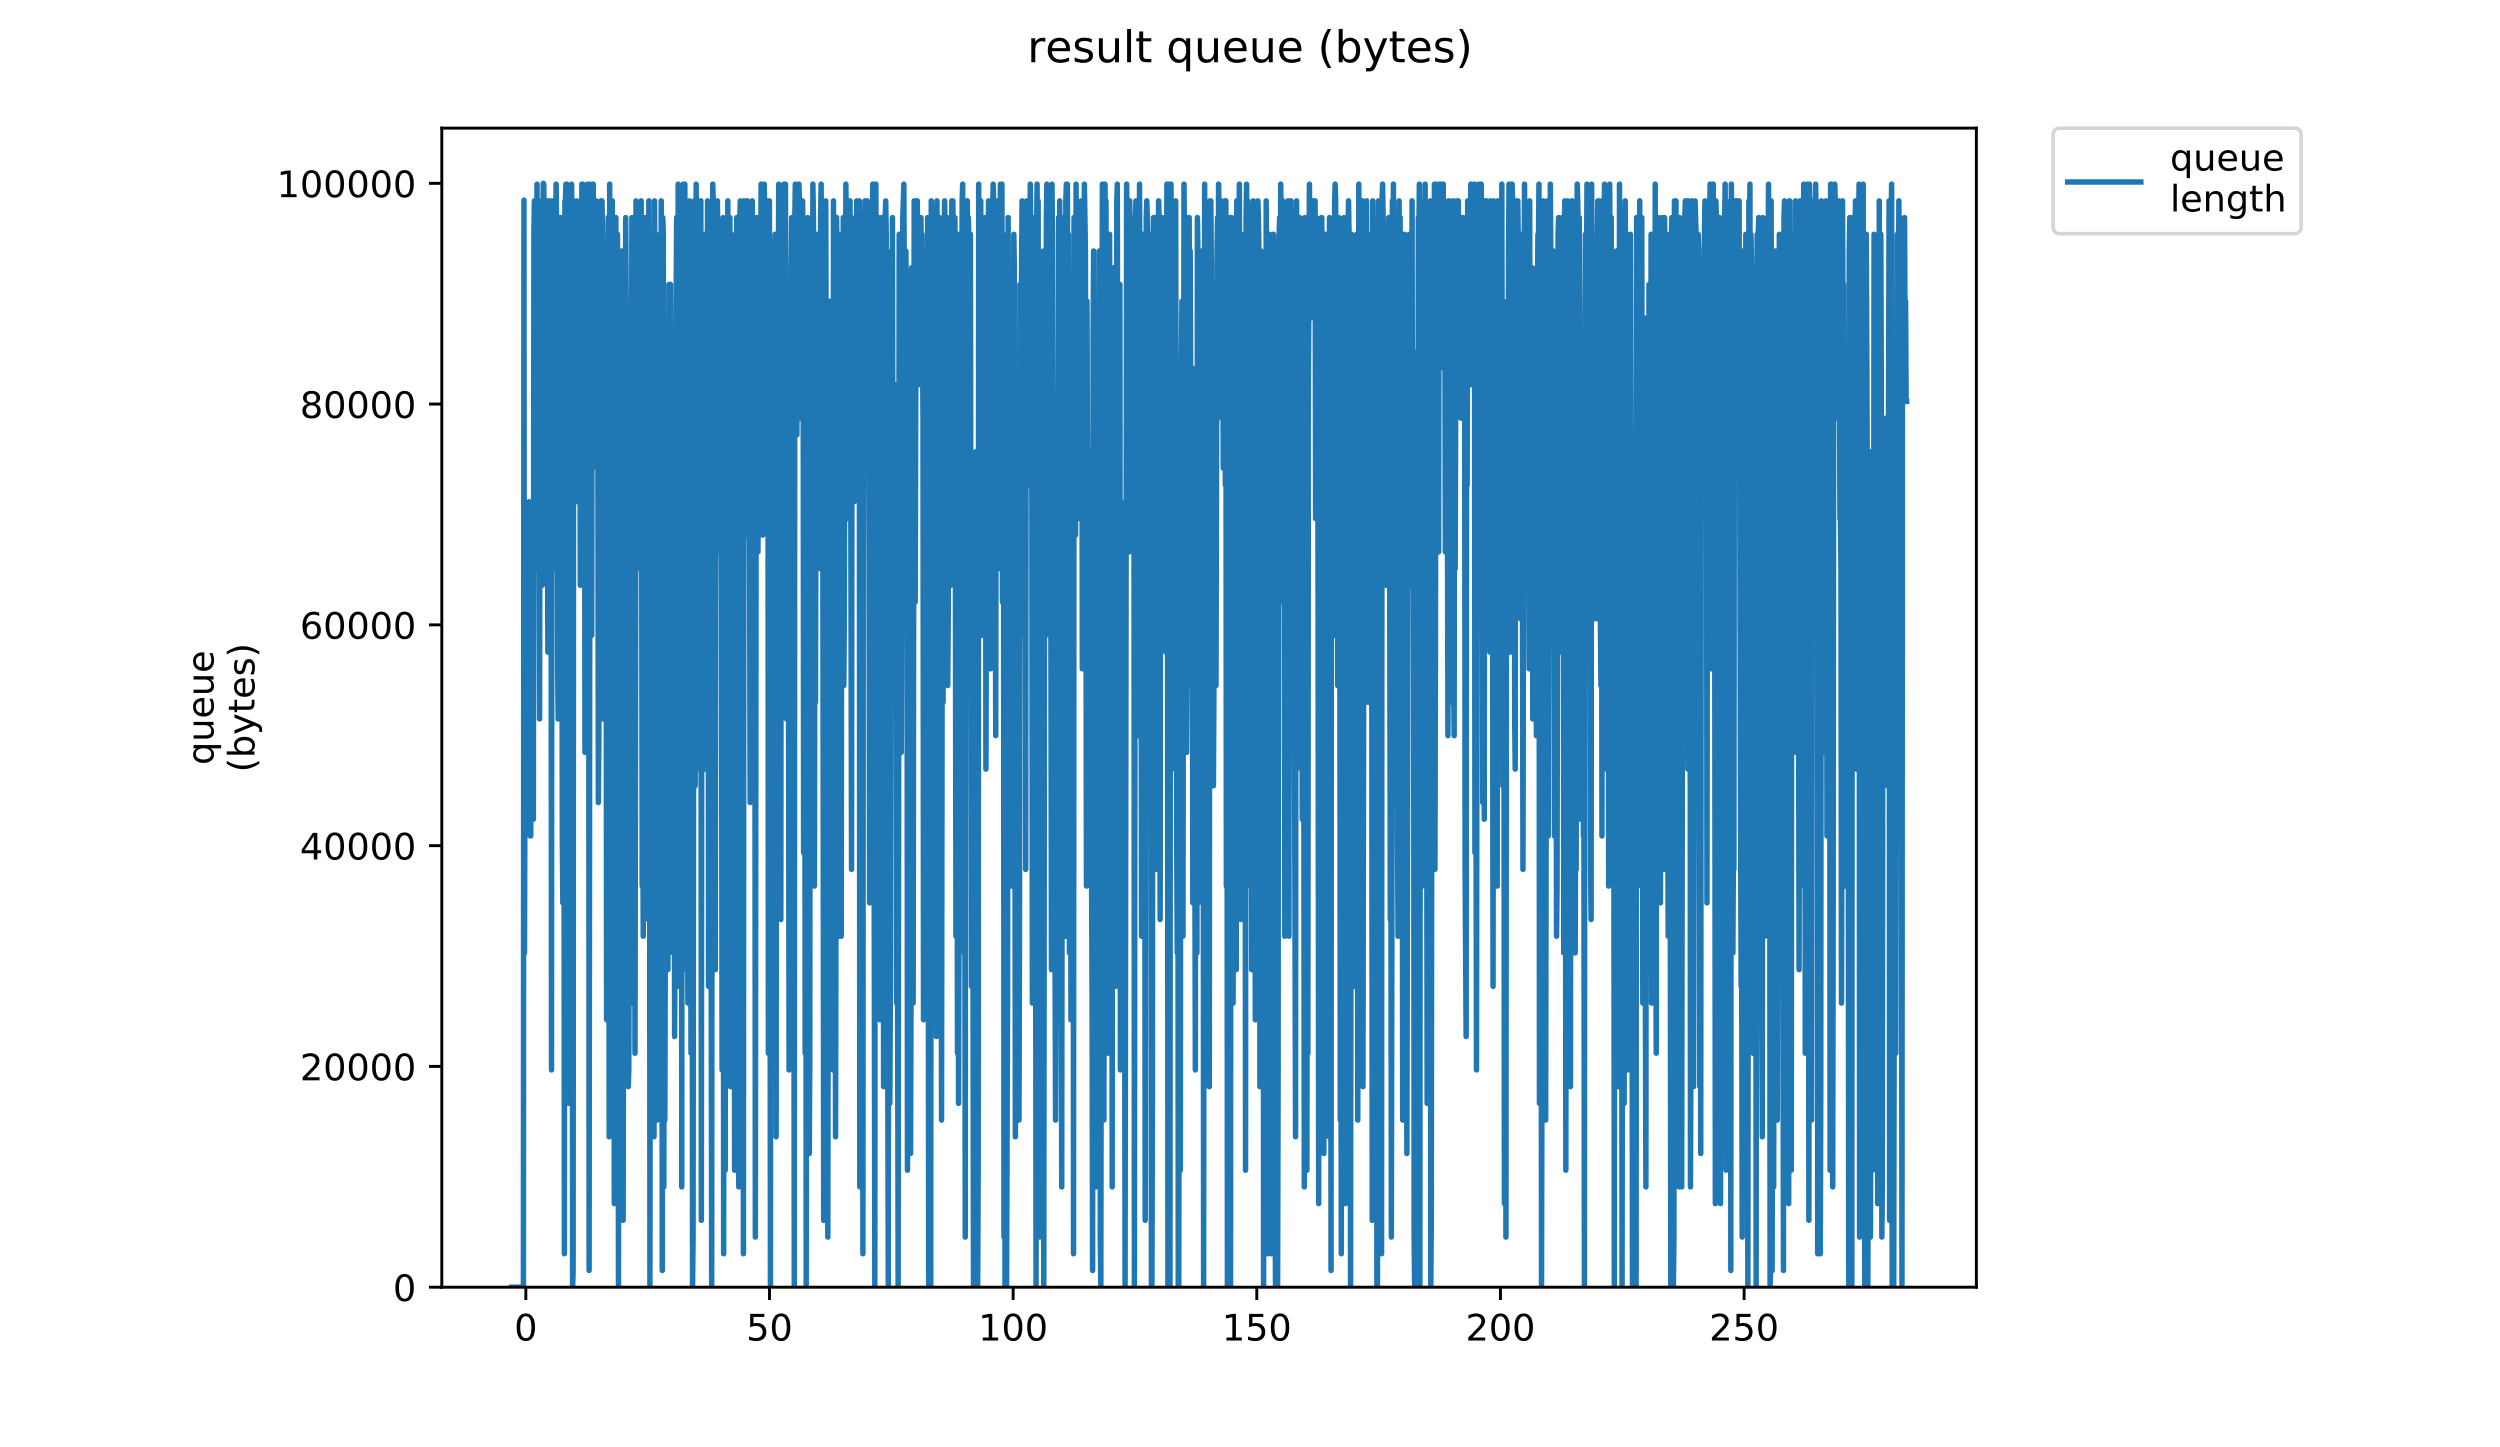 <?xml version="1.0" encoding="utf-8" standalone="no"?>
<!DOCTYPE svg PUBLIC "-//W3C//DTD SVG 1.1//EN"
  "http://www.w3.org/Graphics/SVG/1.1/DTD/svg11.dtd">
<!-- Created with matplotlib (https://matplotlib.org/) -->
<svg height="396pt" version="1.1" viewBox="0 0 684 396" width="684pt" xmlns="http://www.w3.org/2000/svg" xmlns:xlink="http://www.w3.org/1999/xlink">
 <defs>
  <style type="text/css">
*{stroke-linecap:butt;stroke-linejoin:round;}
  </style>
 </defs>
 <g id="figure_1">
  <g id="patch_1">
   <path d="M 0 396 
L 684 396 
L 684 0 
L 0 0 
z
" style="fill:#ffffff;"/>
  </g>
  <g id="axes_1">
   <g id="patch_2">
    <path d="M 120.879 352.174 
L 540.734 352.174 
L 540.734 35.062 
L 120.879 35.062 
z
" style="fill:#ffffff;"/>
   </g>
   <g id="matplotlib.axis_1">
    <g id="xtick_1">
     <g id="line2d_1">
      <defs>
       <path d="M 0 0 
L 0 3.5 
" id="m9cd404c410" style="stroke:#000000;stroke-width:0.8;"/>
      </defs>
      <g>
       <use style="stroke:#000000;stroke-width:0.8;" x="143.869" xlink:href="#m9cd404c410" y="352.174"/>
      </g>
     </g>
     <g id="text_1">
      <!-- 0 -->
      <defs>
       <path d="M 31.781 66.406 
Q 24.172 66.406 20.328 58.906 
Q 16.5 51.422 16.5 36.375 
Q 16.5 21.391 20.328 13.891 
Q 24.172 6.391 31.781 6.391 
Q 39.453 6.391 43.281 13.891 
Q 47.125 21.391 47.125 36.375 
Q 47.125 51.422 43.281 58.906 
Q 39.453 66.406 31.781 66.406 
z
M 31.781 74.219 
Q 44.047 74.219 50.516 64.516 
Q 56.984 54.828 56.984 36.375 
Q 56.984 17.969 50.516 8.266 
Q 44.047 -1.422 31.781 -1.422 
Q 19.531 -1.422 13.062 8.266 
Q 6.594 17.969 6.594 36.375 
Q 6.594 54.828 13.062 64.516 
Q 19.531 74.219 31.781 74.219 
z
" id="DejaVuSans-48"/>
      </defs>
      <g transform="translate(140.687 366.773)scale(0.1 -0.1)">
       <use xlink:href="#DejaVuSans-48"/>
      </g>
     </g>
    </g>
    <g id="xtick_2">
     <g id="line2d_2">
      <g>
       <use style="stroke:#000000;stroke-width:0.8;" x="210.533" xlink:href="#m9cd404c410" y="352.174"/>
      </g>
     </g>
     <g id="text_2">
      <!-- 50 -->
      <defs>
       <path d="M 10.797 72.906 
L 49.516 72.906 
L 49.516 64.594 
L 19.828 64.594 
L 19.828 46.734 
Q 21.969 47.469 24.109 47.828 
Q 26.266 48.188 28.422 48.188 
Q 40.625 48.188 47.75 41.5 
Q 54.891 34.812 54.891 23.391 
Q 54.891 11.625 47.562 5.094 
Q 40.234 -1.422 26.906 -1.422 
Q 22.312 -1.422 17.547 -0.641 
Q 12.797 0.141 7.719 1.703 
L 7.719 11.625 
Q 12.109 9.234 16.797 8.062 
Q 21.484 6.891 26.703 6.891 
Q 35.156 6.891 40.078 11.328 
Q 45.016 15.766 45.016 23.391 
Q 45.016 31 40.078 35.438 
Q 35.156 39.891 26.703 39.891 
Q 22.75 39.891 18.812 39.016 
Q 14.891 38.141 10.797 36.281 
z
" id="DejaVuSans-53"/>
      </defs>
      <g transform="translate(204.171 366.773)scale(0.1 -0.1)">
       <use xlink:href="#DejaVuSans-53"/>
       <use x="63.623" xlink:href="#DejaVuSans-48"/>
      </g>
     </g>
    </g>
    <g id="xtick_3">
     <g id="line2d_3">
      <g>
       <use style="stroke:#000000;stroke-width:0.8;" x="277.198" xlink:href="#m9cd404c410" y="352.174"/>
      </g>
     </g>
     <g id="text_3">
      <!-- 100 -->
      <defs>
       <path d="M 12.406 8.297 
L 28.516 8.297 
L 28.516 63.922 
L 10.984 60.406 
L 10.984 69.391 
L 28.422 72.906 
L 38.281 72.906 
L 38.281 8.297 
L 54.391 8.297 
L 54.391 0 
L 12.406 0 
z
" id="DejaVuSans-49"/>
      </defs>
      <g transform="translate(267.654 366.773)scale(0.1 -0.1)">
       <use xlink:href="#DejaVuSans-49"/>
       <use x="63.623" xlink:href="#DejaVuSans-48"/>
       <use x="127.246" xlink:href="#DejaVuSans-48"/>
      </g>
     </g>
    </g>
    <g id="xtick_4">
     <g id="line2d_4">
      <g>
       <use style="stroke:#000000;stroke-width:0.8;" x="343.862" xlink:href="#m9cd404c410" y="352.174"/>
      </g>
     </g>
     <g id="text_4">
      <!-- 150 -->
      <g transform="translate(334.319 366.773)scale(0.1 -0.1)">
       <use xlink:href="#DejaVuSans-49"/>
       <use x="63.623" xlink:href="#DejaVuSans-53"/>
       <use x="127.246" xlink:href="#DejaVuSans-48"/>
      </g>
     </g>
    </g>
    <g id="xtick_5">
     <g id="line2d_5">
      <g>
       <use style="stroke:#000000;stroke-width:0.8;" x="410.527" xlink:href="#m9cd404c410" y="352.174"/>
      </g>
     </g>
     <g id="text_5">
      <!-- 200 -->
      <defs>
       <path d="M 19.188 8.297 
L 53.609 8.297 
L 53.609 0 
L 7.328 0 
L 7.328 8.297 
Q 12.938 14.109 22.625 23.891 
Q 32.328 33.688 34.812 36.531 
Q 39.547 41.844 41.422 45.531 
Q 43.312 49.219 43.312 52.781 
Q 43.312 58.594 39.234 62.25 
Q 35.156 65.922 28.609 65.922 
Q 23.969 65.922 18.812 64.312 
Q 13.672 62.703 7.812 59.422 
L 7.812 69.391 
Q 13.766 71.781 18.938 73 
Q 24.125 74.219 28.422 74.219 
Q 39.75 74.219 46.484 68.547 
Q 53.219 62.891 53.219 53.422 
Q 53.219 48.922 51.531 44.891 
Q 49.859 40.875 45.406 35.406 
Q 44.188 33.984 37.641 27.219 
Q 31.109 20.453 19.188 8.297 
z
" id="DejaVuSans-50"/>
      </defs>
      <g transform="translate(400.983 366.773)scale(0.1 -0.1)">
       <use xlink:href="#DejaVuSans-50"/>
       <use x="63.623" xlink:href="#DejaVuSans-48"/>
       <use x="127.246" xlink:href="#DejaVuSans-48"/>
      </g>
     </g>
    </g>
    <g id="xtick_6">
     <g id="line2d_6">
      <g>
       <use style="stroke:#000000;stroke-width:0.8;" x="477.192" xlink:href="#m9cd404c410" y="352.174"/>
      </g>
     </g>
     <g id="text_6">
      <!-- 250 -->
      <g transform="translate(467.648 366.773)scale(0.1 -0.1)">
       <use xlink:href="#DejaVuSans-50"/>
       <use x="63.623" xlink:href="#DejaVuSans-53"/>
       <use x="127.246" xlink:href="#DejaVuSans-48"/>
      </g>
     </g>
    </g>
   </g>
   <g id="matplotlib.axis_2">
    <g id="ytick_1">
     <g id="line2d_7">
      <defs>
       <path d="M 0 0 
L -3.5 0 
" id="m00aeaf0179" style="stroke:#000000;stroke-width:0.8;"/>
      </defs>
      <g>
       <use style="stroke:#000000;stroke-width:0.8;" x="120.879" xlink:href="#m00aeaf0179" y="352.174"/>
      </g>
     </g>
     <g id="text_7">
      <!-- 0 -->
      <g transform="translate(107.516 355.973)scale(0.1 -0.1)">
       <use xlink:href="#DejaVuSans-48"/>
      </g>
     </g>
    </g>
    <g id="ytick_2">
     <g id="line2d_8">
      <g>
       <use style="stroke:#000000;stroke-width:0.8;" x="120.879" xlink:href="#m00aeaf0179" y="291.771"/>
      </g>
     </g>
     <g id="text_8">
      <!-- 20000 -->
      <g transform="translate(82.066 295.57)scale(0.1 -0.1)">
       <use xlink:href="#DejaVuSans-50"/>
       <use x="63.623" xlink:href="#DejaVuSans-48"/>
       <use x="127.246" xlink:href="#DejaVuSans-48"/>
       <use x="190.869" xlink:href="#DejaVuSans-48"/>
       <use x="254.492" xlink:href="#DejaVuSans-48"/>
      </g>
     </g>
    </g>
    <g id="ytick_3">
     <g id="line2d_9">
      <g>
       <use style="stroke:#000000;stroke-width:0.8;" x="120.879" xlink:href="#m00aeaf0179" y="231.367"/>
      </g>
     </g>
     <g id="text_9">
      <!-- 40000 -->
      <defs>
       <path d="M 37.797 64.312 
L 12.891 25.391 
L 37.797 25.391 
z
M 35.203 72.906 
L 47.609 72.906 
L 47.609 25.391 
L 58.016 25.391 
L 58.016 17.188 
L 47.609 17.188 
L 47.609 0 
L 37.797 0 
L 37.797 17.188 
L 4.891 17.188 
L 4.891 26.703 
z
" id="DejaVuSans-52"/>
      </defs>
      <g transform="translate(82.066 235.167)scale(0.1 -0.1)">
       <use xlink:href="#DejaVuSans-52"/>
       <use x="63.623" xlink:href="#DejaVuSans-48"/>
       <use x="127.246" xlink:href="#DejaVuSans-48"/>
       <use x="190.869" xlink:href="#DejaVuSans-48"/>
       <use x="254.492" xlink:href="#DejaVuSans-48"/>
      </g>
     </g>
    </g>
    <g id="ytick_4">
     <g id="line2d_10">
      <g>
       <use style="stroke:#000000;stroke-width:0.8;" x="120.879" xlink:href="#m00aeaf0179" y="170.964"/>
      </g>
     </g>
     <g id="text_10">
      <!-- 60000 -->
      <defs>
       <path d="M 33.016 40.375 
Q 26.375 40.375 22.484 35.828 
Q 18.609 31.297 18.609 23.391 
Q 18.609 15.531 22.484 10.953 
Q 26.375 6.391 33.016 6.391 
Q 39.656 6.391 43.531 10.953 
Q 47.406 15.531 47.406 23.391 
Q 47.406 31.297 43.531 35.828 
Q 39.656 40.375 33.016 40.375 
z
M 52.594 71.297 
L 52.594 62.312 
Q 48.875 64.062 45.094 64.984 
Q 41.312 65.922 37.594 65.922 
Q 27.828 65.922 22.672 59.328 
Q 17.531 52.734 16.797 39.406 
Q 19.672 43.656 24.016 45.922 
Q 28.375 48.188 33.594 48.188 
Q 44.578 48.188 50.953 41.516 
Q 57.328 34.859 57.328 23.391 
Q 57.328 12.156 50.688 5.359 
Q 44.047 -1.422 33.016 -1.422 
Q 20.359 -1.422 13.672 8.266 
Q 6.984 17.969 6.984 36.375 
Q 6.984 53.656 15.188 63.938 
Q 23.391 74.219 37.203 74.219 
Q 40.922 74.219 44.703 73.484 
Q 48.484 72.75 52.594 71.297 
z
" id="DejaVuSans-54"/>
      </defs>
      <g transform="translate(82.066 174.763)scale(0.1 -0.1)">
       <use xlink:href="#DejaVuSans-54"/>
       <use x="63.623" xlink:href="#DejaVuSans-48"/>
       <use x="127.246" xlink:href="#DejaVuSans-48"/>
       <use x="190.869" xlink:href="#DejaVuSans-48"/>
       <use x="254.492" xlink:href="#DejaVuSans-48"/>
      </g>
     </g>
    </g>
    <g id="ytick_5">
     <g id="line2d_11">
      <g>
       <use style="stroke:#000000;stroke-width:0.8;" x="120.879" xlink:href="#m00aeaf0179" y="110.56"/>
      </g>
     </g>
     <g id="text_11">
      <!-- 80000 -->
      <defs>
       <path d="M 31.781 34.625 
Q 24.75 34.625 20.719 30.859 
Q 16.703 27.094 16.703 20.516 
Q 16.703 13.922 20.719 10.156 
Q 24.75 6.391 31.781 6.391 
Q 38.812 6.391 42.859 10.172 
Q 46.922 13.969 46.922 20.516 
Q 46.922 27.094 42.891 30.859 
Q 38.875 34.625 31.781 34.625 
z
M 21.922 38.812 
Q 15.578 40.375 12.031 44.719 
Q 8.5 49.078 8.5 55.328 
Q 8.5 64.062 14.719 69.141 
Q 20.953 74.219 31.781 74.219 
Q 42.672 74.219 48.875 69.141 
Q 55.078 64.062 55.078 55.328 
Q 55.078 49.078 51.531 44.719 
Q 48 40.375 41.703 38.812 
Q 48.828 37.156 52.797 32.312 
Q 56.781 27.484 56.781 20.516 
Q 56.781 9.906 50.312 4.234 
Q 43.844 -1.422 31.781 -1.422 
Q 19.734 -1.422 13.25 4.234 
Q 6.781 9.906 6.781 20.516 
Q 6.781 27.484 10.781 32.312 
Q 14.797 37.156 21.922 38.812 
z
M 18.312 54.391 
Q 18.312 48.734 21.844 45.562 
Q 25.391 42.391 31.781 42.391 
Q 38.141 42.391 41.719 45.562 
Q 45.312 48.734 45.312 54.391 
Q 45.312 60.062 41.719 63.234 
Q 38.141 66.406 31.781 66.406 
Q 25.391 66.406 21.844 63.234 
Q 18.312 60.062 18.312 54.391 
z
" id="DejaVuSans-56"/>
      </defs>
      <g transform="translate(82.066 114.36)scale(0.1 -0.1)">
       <use xlink:href="#DejaVuSans-56"/>
       <use x="63.623" xlink:href="#DejaVuSans-48"/>
       <use x="127.246" xlink:href="#DejaVuSans-48"/>
       <use x="190.869" xlink:href="#DejaVuSans-48"/>
       <use x="254.492" xlink:href="#DejaVuSans-48"/>
      </g>
     </g>
    </g>
    <g id="ytick_6">
     <g id="line2d_12">
      <g>
       <use style="stroke:#000000;stroke-width:0.8;" x="120.879" xlink:href="#m00aeaf0179" y="50.157"/>
      </g>
     </g>
     <g id="text_12">
      <!-- 100000 -->
      <g transform="translate(75.704 53.956)scale(0.1 -0.1)">
       <use xlink:href="#DejaVuSans-49"/>
       <use x="63.623" xlink:href="#DejaVuSans-48"/>
       <use x="127.246" xlink:href="#DejaVuSans-48"/>
       <use x="190.869" xlink:href="#DejaVuSans-48"/>
       <use x="254.492" xlink:href="#DejaVuSans-48"/>
       <use x="318.115" xlink:href="#DejaVuSans-48"/>
      </g>
     </g>
    </g>
    <g id="text_13">
     <!-- queue -->
     <defs>
      <path d="M 14.797 27.297 
Q 14.797 17.391 18.875 11.75 
Q 22.953 6.109 30.078 6.109 
Q 37.203 6.109 41.297 11.75 
Q 45.406 17.391 45.406 27.297 
Q 45.406 37.203 41.297 42.844 
Q 37.203 48.484 30.078 48.484 
Q 22.953 48.484 18.875 42.844 
Q 14.797 37.203 14.797 27.297 
z
M 45.406 8.203 
Q 42.578 3.328 38.25 0.953 
Q 33.938 -1.422 27.875 -1.422 
Q 17.969 -1.422 11.734 6.484 
Q 5.516 14.406 5.516 27.297 
Q 5.516 40.188 11.734 48.094 
Q 17.969 56 27.875 56 
Q 33.938 56 38.25 53.625 
Q 42.578 51.266 45.406 46.391 
L 45.406 54.688 
L 54.391 54.688 
L 54.391 -20.797 
L 45.406 -20.797 
z
" id="DejaVuSans-113"/>
      <path d="M 8.5 21.578 
L 8.5 54.688 
L 17.484 54.688 
L 17.484 21.922 
Q 17.484 14.156 20.5 10.266 
Q 23.531 6.391 29.594 6.391 
Q 36.859 6.391 41.078 11.031 
Q 45.312 15.672 45.312 23.688 
L 45.312 54.688 
L 54.297 54.688 
L 54.297 0 
L 45.312 0 
L 45.312 8.406 
Q 42.047 3.422 37.719 1 
Q 33.406 -1.422 27.688 -1.422 
Q 18.266 -1.422 13.375 4.438 
Q 8.5 10.297 8.5 21.578 
z
M 31.109 56 
z
" id="DejaVuSans-117"/>
      <path d="M 56.203 29.594 
L 56.203 25.203 
L 14.891 25.203 
Q 15.484 15.922 20.484 11.062 
Q 25.484 6.203 34.422 6.203 
Q 39.594 6.203 44.453 7.469 
Q 49.312 8.734 54.109 11.281 
L 54.109 2.781 
Q 49.266 0.734 44.188 -0.344 
Q 39.109 -1.422 33.891 -1.422 
Q 20.797 -1.422 13.156 6.188 
Q 5.516 13.812 5.516 26.812 
Q 5.516 40.234 12.766 48.109 
Q 20.016 56 32.328 56 
Q 43.359 56 49.781 48.891 
Q 56.203 41.797 56.203 29.594 
z
M 47.219 32.234 
Q 47.125 39.594 43.094 43.984 
Q 39.062 48.391 32.422 48.391 
Q 24.906 48.391 20.391 44.141 
Q 15.875 39.891 15.188 32.172 
z
" id="DejaVuSans-101"/>
     </defs>
     <g transform="translate(58.426 209.283)rotate(-90)scale(0.1 -0.1)">
      <use xlink:href="#DejaVuSans-113"/>
      <use x="63.477" xlink:href="#DejaVuSans-117"/>
      <use x="126.855" xlink:href="#DejaVuSans-101"/>
      <use x="188.379" xlink:href="#DejaVuSans-117"/>
      <use x="251.758" xlink:href="#DejaVuSans-101"/>
     </g>
     <!-- (bytes) -->
     <defs>
      <path d="M 31 75.875 
Q 24.469 64.656 21.281 53.656 
Q 18.109 42.672 18.109 31.391 
Q 18.109 20.125 21.312 9.062 
Q 24.516 -2 31 -13.188 
L 23.188 -13.188 
Q 15.875 -1.703 12.234 9.375 
Q 8.594 20.453 8.594 31.391 
Q 8.594 42.281 12.203 53.312 
Q 15.828 64.359 23.188 75.875 
z
" id="DejaVuSans-40"/>
      <path d="M 48.688 27.297 
Q 48.688 37.203 44.609 42.844 
Q 40.531 48.484 33.406 48.484 
Q 26.266 48.484 22.188 42.844 
Q 18.109 37.203 18.109 27.297 
Q 18.109 17.391 22.188 11.75 
Q 26.266 6.109 33.406 6.109 
Q 40.531 6.109 44.609 11.75 
Q 48.688 17.391 48.688 27.297 
z
M 18.109 46.391 
Q 20.953 51.266 25.266 53.625 
Q 29.594 56 35.594 56 
Q 45.562 56 51.781 48.094 
Q 58.016 40.188 58.016 27.297 
Q 58.016 14.406 51.781 6.484 
Q 45.562 -1.422 35.594 -1.422 
Q 29.594 -1.422 25.266 0.953 
Q 20.953 3.328 18.109 8.203 
L 18.109 0 
L 9.078 0 
L 9.078 75.984 
L 18.109 75.984 
z
" id="DejaVuSans-98"/>
      <path d="M 32.172 -5.078 
Q 28.375 -14.844 24.75 -17.812 
Q 21.141 -20.797 15.094 -20.797 
L 7.906 -20.797 
L 7.906 -13.281 
L 13.188 -13.281 
Q 16.891 -13.281 18.938 -11.516 
Q 21 -9.766 23.484 -3.219 
L 25.094 0.875 
L 2.984 54.688 
L 12.5 54.688 
L 29.594 11.922 
L 46.688 54.688 
L 56.203 54.688 
z
" id="DejaVuSans-121"/>
      <path d="M 18.312 70.219 
L 18.312 54.688 
L 36.812 54.688 
L 36.812 47.703 
L 18.312 47.703 
L 18.312 18.016 
Q 18.312 11.328 20.141 9.422 
Q 21.969 7.516 27.594 7.516 
L 36.812 7.516 
L 36.812 0 
L 27.594 0 
Q 17.188 0 13.234 3.875 
Q 9.281 7.766 9.281 18.016 
L 9.281 47.703 
L 2.688 47.703 
L 2.688 54.688 
L 9.281 54.688 
L 9.281 70.219 
z
" id="DejaVuSans-116"/>
      <path d="M 44.281 53.078 
L 44.281 44.578 
Q 40.484 46.531 36.375 47.5 
Q 32.281 48.484 27.875 48.484 
Q 21.188 48.484 17.844 46.438 
Q 14.5 44.391 14.5 40.281 
Q 14.5 37.156 16.891 35.375 
Q 19.281 33.594 26.516 31.984 
L 29.594 31.297 
Q 39.156 29.25 43.188 25.516 
Q 47.219 21.781 47.219 15.094 
Q 47.219 7.469 41.188 3.016 
Q 35.156 -1.422 24.609 -1.422 
Q 20.219 -1.422 15.453 -0.562 
Q 10.688 0.297 5.422 2 
L 5.422 11.281 
Q 10.406 8.688 15.234 7.391 
Q 20.062 6.109 24.812 6.109 
Q 31.156 6.109 34.562 8.281 
Q 37.984 10.453 37.984 14.406 
Q 37.984 18.062 35.516 20.016 
Q 33.062 21.969 24.703 23.781 
L 21.578 24.516 
Q 13.234 26.266 9.516 29.906 
Q 5.812 33.547 5.812 39.891 
Q 5.812 47.609 11.281 51.797 
Q 16.75 56 26.812 56 
Q 31.781 56 36.172 55.266 
Q 40.578 54.547 44.281 53.078 
z
" id="DejaVuSans-115"/>
      <path d="M 8.016 75.875 
L 15.828 75.875 
Q 23.141 64.359 26.781 53.312 
Q 30.422 42.281 30.422 31.391 
Q 30.422 20.453 26.781 9.375 
Q 23.141 -1.703 15.828 -13.188 
L 8.016 -13.188 
Q 14.5 -2 17.703 9.062 
Q 20.906 20.125 20.906 31.391 
Q 20.906 42.672 17.703 53.656 
Q 14.5 64.656 8.016 75.875 
z
" id="DejaVuSans-41"/>
     </defs>
     <g transform="translate(69.624 211.295)rotate(-90)scale(0.1 -0.1)">
      <use xlink:href="#DejaVuSans-40"/>
      <use x="39.014" xlink:href="#DejaVuSans-98"/>
      <use x="102.49" xlink:href="#DejaVuSans-121"/>
      <use x="161.67" xlink:href="#DejaVuSans-116"/>
      <use x="200.879" xlink:href="#DejaVuSans-101"/>
      <use x="262.402" xlink:href="#DejaVuSans-115"/>
      <use x="314.502" xlink:href="#DejaVuSans-41"/>
     </g>
    </g>
   </g>
   <g id="line2d_13">
    <path clip-path="url(#pe6ef76ff19)" d="M 139.963 352.174 
L 143.203 352.174 
L 143.352 54.76 
L 143.498 260.723 
L 143.787 155.555 
L 144.073 178.418 
L 144.216 187.563 
L 144.358 173.845 
L 144.643 196.708 
L 144.787 137.265 
L 144.928 219.571 
L 145.074 228.716 
L 145.217 228.716 
L 145.359 155.555 
L 145.646 214.998 
L 145.787 210.425 
L 145.929 224.143 
L 146.069 64.104 
L 146.211 54.959 
L 146.356 59.532 
L 146.497 77.822 
L 146.638 155.555 
L 146.926 50.387 
L 147.066 100.684 
L 147.207 54.959 
L 147.489 146.41 
L 147.63 196.708 
L 147.771 86.967 
L 147.913 86.967 
L 148.055 54.959 
L 148.198 59.532 
L 148.338 160.127 
L 148.623 50.163 
L 148.765 50.387 
L 148.906 59.532 
L 149.048 54.959 
L 149.189 59.532 
L 149.33 77.822 
L 149.471 54.959 
L 149.897 178.418 
L 150.039 68.677 
L 150.181 54.959 
L 150.324 54.959 
L 150.463 73.249 
L 150.605 178.418 
L 150.746 59.532 
L 150.887 292.731 
L 151.028 54.959 
L 151.168 150.982 
L 151.31 59.532 
L 151.592 155.555 
L 151.874 77.822 
L 152.157 50.387 
L 152.44 77.822 
L 152.58 182.99 
L 152.721 196.708 
L 152.863 59.532 
L 153.005 73.249 
L 153.145 100.684 
L 153.286 182.99 
L 153.426 59.532 
L 153.568 146.41 
L 153.708 128.12 
L 153.848 228.716 
L 153.99 247.024 
L 154.134 114.402 
L 154.274 160.127 
L 154.415 343.029 
L 154.555 54.959 
L 154.695 54.959 
L 154.835 50.387 
L 154.976 96.112 
L 155.116 50.387 
L 155.256 64.104 
L 155.541 137.265 
L 155.683 301.876 
L 155.826 178.418 
L 155.966 279.014 
L 156.246 68.677 
L 156.387 50.387 
L 156.527 68.677 
L 156.667 352.174 
L 156.81 347.602 
L 156.95 54.959 
L 157.09 114.402 
L 157.231 73.249 
L 157.651 137.265 
L 157.791 54.959 
L 157.932 105.257 
L 158.073 64.104 
L 158.214 91.539 
L 158.355 96.112 
L 158.496 59.532 
L 158.636 77.822 
L 158.777 160.127 
L 158.918 54.959 
L 159.058 105.257 
L 159.199 50.387 
L 159.34 59.532 
L 159.481 50.387 
L 159.622 64.104 
L 159.762 54.959 
L 159.902 77.822 
L 160.042 205.853 
L 160.182 100.684 
L 160.468 59.532 
L 160.755 50.387 
L 161.04 68.677 
L 161.181 347.602 
L 161.462 50.387 
L 161.603 137.265 
L 161.743 132.692 
L 161.884 173.845 
L 162.024 54.959 
L 162.165 114.402 
L 162.305 50.387 
L 162.445 68.677 
L 162.585 64.104 
L 162.726 68.677 
L 162.866 54.959 
L 163.007 59.532 
L 163.147 54.959 
L 163.428 128.12 
L 163.569 118.975 
L 163.71 219.571 
L 163.851 201.28 
L 163.992 59.532 
L 164.133 192.135 
L 164.415 54.959 
L 164.556 64.104 
L 164.696 54.959 
L 164.837 64.104 
L 164.977 196.708 
L 165.118 128.12 
L 165.399 192.135 
L 165.54 68.677 
L 165.681 73.249 
L 165.822 128.12 
L 165.963 279.014 
L 166.106 279.014 
L 166.249 86.967 
L 166.39 59.532 
L 166.671 311.021 
L 166.813 50.387 
L 166.953 137.265 
L 167.094 54.959 
L 167.235 86.967 
L 167.376 256.151 
L 167.516 54.959 
L 167.657 283.586 
L 167.798 182.99 
L 168.08 329.311 
L 168.361 146.41 
L 168.502 59.532 
L 168.786 178.418 
L 168.926 64.104 
L 169.068 82.394 
L 169.21 352.174 
L 169.351 205.853 
L 169.493 228.716 
L 169.776 77.822 
L 169.917 109.83 
L 170.058 68.677 
L 170.343 288.159 
L 170.485 333.884 
L 170.626 260.723 
L 170.91 82.394 
L 171.05 109.83 
L 171.191 59.532 
L 171.475 109.83 
L 171.898 297.304 
L 172.038 292.731 
L 172.182 237.861 
L 172.322 247.024 
L 172.463 178.418 
L 172.603 205.853 
L 172.885 59.532 
L 173.026 274.441 
L 173.307 128.12 
L 173.448 247.024 
L 173.588 137.265 
L 173.733 288.159 
L 173.873 205.853 
L 174.013 54.959 
L 174.154 68.677 
L 174.296 68.677 
L 174.436 82.394 
L 174.577 155.555 
L 174.858 59.532 
L 174.999 59.532 
L 175.139 68.677 
L 175.422 54.959 
L 175.704 242.433 
L 175.845 205.853 
L 175.985 256.151 
L 176.266 205.853 
L 176.407 251.578 
L 176.548 59.532 
L 176.689 96.112 
L 176.83 59.532 
L 176.971 64.104 
L 177.111 77.822 
L 177.252 59.532 
L 177.393 100.684 
L 177.534 54.959 
L 177.675 100.684 
L 177.816 352.174 
L 178.099 64.104 
L 178.239 64.104 
L 178.38 164.7 
L 178.521 155.555 
L 178.661 306.449 
L 178.802 86.967 
L 178.943 311.021 
L 179.084 54.959 
L 179.225 100.684 
L 179.509 64.104 
L 179.791 306.449 
L 179.932 164.7 
L 180.212 283.586 
L 180.353 265.296 
L 180.494 210.425 
L 180.634 242.433 
L 180.915 54.959 
L 181.198 347.602 
L 181.339 59.532 
L 181.479 64.104 
L 181.62 324.739 
L 181.761 242.433 
L 181.901 306.449 
L 182.181 192.135 
L 182.322 228.716 
L 182.462 91.539 
L 182.602 256.151 
L 182.742 265.296 
L 183.021 77.822 
L 183.301 237.861 
L 183.442 77.822 
L 183.582 150.982 
L 183.722 96.112 
L 183.862 214.998 
L 184.002 109.83 
L 184.142 260.723 
L 184.281 260.723 
L 184.422 96.112 
L 184.562 283.586 
L 184.843 233.288 
L 184.983 86.967 
L 185.123 59.532 
L 185.263 118.975 
L 185.404 269.868 
L 185.544 50.387 
L 185.823 64.104 
L 185.963 173.845 
L 186.107 77.822 
L 186.389 54.959 
L 186.529 324.739 
L 186.67 59.532 
L 186.81 96.112 
L 186.95 50.387 
L 187.09 265.296 
L 187.231 54.959 
L 187.371 50.387 
L 187.512 214.998 
L 187.652 64.104 
L 187.792 118.975 
L 187.932 256.151 
L 188.072 233.288 
L 188.213 274.441 
L 188.635 54.959 
L 188.777 109.83 
L 189.059 288.159 
L 189.2 146.41 
L 189.341 150.982 
L 189.482 352.174 
L 189.624 338.457 
L 189.906 54.959 
L 190.047 64.104 
L 190.189 214.998 
L 190.332 178.418 
L 190.473 50.387 
L 190.616 210.425 
L 190.758 91.539 
L 190.902 137.265 
L 191.185 54.959 
L 191.325 105.257 
L 191.468 59.532 
L 191.609 59.532 
L 191.749 54.959 
L 191.893 333.884 
L 192.034 118.975 
L 192.175 100.684 
L 192.316 64.104 
L 192.456 64.104 
L 192.597 132.692 
L 192.737 64.104 
L 192.878 210.425 
L 193.019 64.104 
L 193.16 64.104 
L 193.303 150.982 
L 193.444 141.874 
L 193.585 54.959 
L 193.726 105.257 
L 193.866 269.868 
L 194.007 86.967 
L 194.297 242.433 
L 194.44 265.296 
L 194.582 260.723 
L 194.723 352.174 
L 194.864 82.394 
L 195.005 50.387 
L 195.146 54.959 
L 195.289 91.539 
L 195.432 59.532 
L 195.574 256.151 
L 195.716 265.296 
L 195.856 91.539 
L 196.139 59.532 
L 196.279 54.959 
L 196.42 68.677 
L 196.56 109.83 
L 196.702 68.677 
L 196.845 150.982 
L 197.131 96.112 
L 197.275 109.83 
L 197.416 169.273 
L 197.557 292.731 
L 197.703 68.677 
L 197.845 59.532 
L 197.989 343.029 
L 198.134 178.418 
L 198.418 320.166 
L 198.559 109.83 
L 198.702 68.677 
L 198.844 91.539 
L 198.986 173.845 
L 199.127 54.959 
L 199.272 105.257 
L 199.416 59.532 
L 199.56 224.143 
L 199.701 59.532 
L 199.843 297.304 
L 200.128 64.104 
L 200.558 187.563 
L 200.7 109.83 
L 200.99 320.166 
L 201.558 59.532 
L 201.699 59.532 
L 202.131 324.739 
L 202.271 64.104 
L 202.554 54.959 
L 202.837 82.394 
L 202.978 59.532 
L 203.119 73.249 
L 203.401 343.029 
L 203.543 54.959 
L 203.684 73.249 
L 203.825 123.547 
L 203.967 96.112 
L 204.108 146.41 
L 204.249 54.959 
L 204.533 54.959 
L 204.674 59.532 
L 204.815 59.532 
L 204.959 100.684 
L 205.241 219.571 
L 205.383 91.539 
L 205.527 187.563 
L 205.81 54.959 
L 205.95 82.394 
L 206.091 64.104 
L 206.232 77.822 
L 206.373 64.104 
L 206.519 150.982 
L 206.663 338.457 
L 206.953 59.532 
L 207.095 59.532 
L 207.236 73.249 
L 207.377 150.982 
L 207.664 68.677 
L 207.805 59.532 
L 207.948 82.394 
L 208.096 77.822 
L 208.237 50.387 
L 208.379 59.532 
L 208.664 146.41 
L 208.809 59.532 
L 208.951 91.539 
L 209.095 50.387 
L 209.379 68.677 
L 209.52 109.83 
L 209.661 63.977 
L 209.803 82.394 
L 209.945 54.959 
L 210.086 59.532 
L 210.227 288.159 
L 210.368 205.853 
L 210.508 54.959 
L 210.793 352.174 
L 210.936 82.394 
L 211.077 192.135 
L 211.218 187.563 
L 211.358 173.845 
L 211.501 205.853 
L 211.644 77.822 
L 211.786 128.12 
L 211.926 68.677 
L 212.068 64.104 
L 212.208 137.265 
L 212.349 311.021 
L 212.491 100.684 
L 212.631 169.273 
L 212.773 73.249 
L 212.919 91.539 
L 213.06 50.387 
L 213.343 214.998 
L 213.486 118.975 
L 213.631 251.578 
L 213.772 64.104 
L 213.913 86.967 
L 214.055 169.273 
L 214.196 182.99 
L 214.478 50.387 
L 214.619 77.822 
L 214.759 68.677 
L 214.9 50.387 
L 215.181 196.708 
L 215.322 141.874 
L 215.605 192.135 
L 215.748 192.135 
L 215.892 292.731 
L 216.036 137.265 
L 216.178 242.433 
L 216.465 73.249 
L 216.611 59.532 
L 216.894 77.822 
L 217.035 269.868 
L 217.175 214.998 
L 217.316 352.174 
L 217.457 59.532 
L 217.599 50.387 
L 217.741 105.257 
L 217.882 64.104 
L 218.025 118.975 
L 218.171 73.249 
L 218.312 109.83 
L 218.453 59.532 
L 218.593 50.387 
L 218.733 54.959 
L 218.873 114.402 
L 219.013 73.249 
L 219.153 86.967 
L 219.58 54.959 
L 219.724 68.677 
L 219.869 233.288 
L 220.013 64.104 
L 220.153 123.547 
L 220.293 288.159 
L 220.433 86.967 
L 220.574 352.174 
L 220.858 64.104 
L 220.999 59.532 
L 221.139 100.684 
L 221.42 315.594 
L 221.56 288.159 
L 221.7 100.684 
L 221.983 123.547 
L 222.265 182.99 
L 222.406 50.387 
L 222.546 59.532 
L 222.687 82.394 
L 222.827 242.433 
L 222.969 146.41 
L 223.113 192.135 
L 223.253 128.12 
L 223.393 132.692 
L 223.536 73.249 
L 223.677 64.104 
L 223.818 86.967 
L 223.958 155.555 
L 224.098 73.249 
L 224.238 137.265 
L 224.379 128.12 
L 224.519 59.532 
L 224.662 50.387 
L 224.945 118.975 
L 225.086 114.402 
L 225.366 333.884 
L 225.508 288.159 
L 225.648 77.822 
L 225.788 160.127 
L 225.928 54.959 
L 226.349 228.716 
L 226.49 338.457 
L 226.77 132.692 
L 226.915 82.394 
L 227.055 141.874 
L 227.195 265.296 
L 227.336 205.853 
L 227.478 242.433 
L 227.758 91.539 
L 227.898 292.731 
L 228.041 54.959 
L 228.183 187.563 
L 228.325 150.982 
L 228.607 311.021 
L 228.747 233.288 
L 228.887 59.532 
L 229.028 77.822 
L 229.17 233.288 
L 229.451 118.975 
L 229.594 256.151 
L 229.737 64.104 
L 229.878 105.257 
L 230.019 77.822 
L 230.16 256.151 
L 230.301 105.257 
L 230.443 96.112 
L 230.584 160.127 
L 230.724 59.532 
L 230.866 187.563 
L 231.007 169.273 
L 231.147 105.257 
L 231.288 109.83 
L 231.43 50.387 
L 231.572 64.104 
L 231.712 59.532 
L 231.853 141.874 
L 231.994 114.402 
L 232.135 54.959 
L 232.276 68.677 
L 232.418 64.104 
L 232.558 54.959 
L 232.699 91.539 
L 232.981 237.861 
L 233.123 86.967 
L 233.263 77.822 
L 233.403 82.394 
L 233.543 128.12 
L 233.684 137.265 
L 233.969 59.532 
L 234.11 59.532 
L 234.25 77.822 
L 234.391 54.959 
L 234.675 128.12 
L 234.959 73.249 
L 235.1 54.959 
L 235.241 324.739 
L 235.383 301.876 
L 235.526 59.532 
L 235.667 59.532 
L 235.948 192.135 
L 236.09 343.029 
L 236.231 59.532 
L 236.371 64.104 
L 236.511 64.104 
L 236.653 54.959 
L 236.794 54.959 
L 236.935 59.532 
L 237.079 54.959 
L 237.22 54.959 
L 237.362 73.249 
L 237.503 68.677 
L 237.786 155.555 
L 237.929 247.024 
L 238.211 123.547 
L 238.352 182.99 
L 238.493 82.394 
L 238.776 50.387 
L 238.919 68.677 
L 239.351 352.174 
L 239.492 54.959 
L 239.633 50.387 
L 239.775 86.967 
L 239.917 59.532 
L 240.058 100.684 
L 240.201 260.723 
L 240.344 59.532 
L 240.485 182.99 
L 240.627 109.83 
L 240.769 279.014 
L 240.91 86.967 
L 241.052 214.998 
L 241.194 59.532 
L 241.335 77.822 
L 241.476 64.104 
L 241.76 297.304 
L 242.184 59.532 
L 242.325 54.959 
L 242.47 64.104 
L 242.611 288.159 
L 242.752 228.716 
L 243.035 352.174 
L 243.177 132.692 
L 243.46 301.876 
L 243.604 269.868 
L 243.747 73.249 
L 243.888 68.677 
L 244.03 123.547 
L 244.171 59.532 
L 244.313 150.982 
L 244.455 132.692 
L 244.596 187.563 
L 244.881 114.402 
L 245.023 105.257 
L 245.305 274.441 
L 245.447 224.143 
L 245.589 269.868 
L 245.729 352.174 
L 246.012 64.104 
L 246.156 173.845 
L 246.297 100.684 
L 246.44 137.265 
L 246.582 205.853 
L 247.006 59.532 
L 247.289 50.387 
L 247.432 82.394 
L 247.573 68.677 
L 247.716 86.967 
L 247.857 68.677 
L 248.14 105.257 
L 248.282 320.166 
L 248.423 288.159 
L 248.564 96.112 
L 248.848 237.861 
L 248.988 173.845 
L 249.129 315.594 
L 249.271 265.296 
L 249.413 73.249 
L 249.698 91.539 
L 249.839 274.441 
L 250.121 54.959 
L 250.262 155.555 
L 250.403 164.7 
L 250.687 54.959 
L 250.829 64.104 
L 250.97 54.959 
L 251.112 82.394 
L 251.254 64.104 
L 251.396 105.257 
L 251.537 100.684 
L 251.679 68.677 
L 251.824 68.677 
L 251.965 59.532 
L 252.108 73.249 
L 252.25 64.104 
L 252.532 114.402 
L 252.673 279.014 
L 253.098 210.425 
L 253.239 214.998 
L 253.381 164.7 
L 253.523 205.853 
L 253.805 59.532 
L 254.087 352.174 
L 254.228 59.532 
L 254.369 100.684 
L 254.651 352.174 
L 254.792 54.959 
L 254.933 64.104 
L 255.074 114.402 
L 255.214 219.571 
L 255.355 96.112 
L 255.496 77.822 
L 255.636 91.539 
L 255.776 169.273 
L 255.917 100.684 
L 256.197 283.586 
L 256.337 54.959 
L 256.618 91.539 
L 256.762 233.288 
L 256.903 68.677 
L 257.043 59.532 
L 257.324 86.967 
L 257.605 306.449 
L 257.887 86.967 
L 258.027 192.135 
L 258.308 64.104 
L 258.448 54.959 
L 258.589 64.104 
L 258.73 123.547 
L 258.871 73.249 
L 259.011 68.677 
L 259.151 59.532 
L 259.293 187.563 
L 259.434 169.273 
L 259.719 68.677 
L 259.86 73.249 
L 260.14 160.127 
L 260.421 54.959 
L 260.562 82.394 
L 260.702 54.959 
L 260.843 68.677 
L 260.983 59.532 
L 261.124 64.104 
L 261.264 59.532 
L 261.545 256.151 
L 261.687 146.41 
L 261.828 182.99 
L 261.97 288.159 
L 262.114 64.104 
L 262.254 301.876 
L 262.395 247.024 
L 262.536 73.249 
L 262.678 100.684 
L 262.82 228.716 
L 263.243 54.959 
L 263.383 50.387 
L 263.526 242.433 
L 263.667 82.394 
L 263.809 260.723 
L 263.949 205.853 
L 264.093 338.457 
L 264.233 59.532 
L 264.374 59.532 
L 264.514 54.959 
L 264.654 54.959 
L 264.798 73.249 
L 264.939 59.532 
L 265.221 73.249 
L 265.361 100.684 
L 265.503 64.104 
L 265.785 269.868 
L 265.927 169.273 
L 266.068 173.845 
L 266.353 352.174 
L 266.496 343.029 
L 266.639 224.143 
L 266.781 320.166 
L 266.922 283.586 
L 267.064 123.547 
L 267.488 352.174 
L 267.629 320.166 
L 267.769 50.387 
L 267.91 123.547 
L 268.05 64.104 
L 268.19 68.677 
L 268.33 54.959 
L 268.61 173.845 
L 268.901 59.532 
L 269.185 96.112 
L 269.466 146.41 
L 269.607 59.532 
L 269.748 210.425 
L 269.889 160.127 
L 270.03 68.677 
L 270.174 182.99 
L 270.457 54.959 
L 270.597 150.982 
L 270.738 68.677 
L 271.02 182.99 
L 271.302 105.257 
L 271.442 178.418 
L 271.584 59.532 
L 271.725 50.387 
L 271.868 54.959 
L 272.151 82.394 
L 272.434 201.28 
L 272.574 68.677 
L 272.716 59.532 
L 272.856 68.677 
L 272.998 54.959 
L 273.14 109.83 
L 273.422 54.959 
L 273.563 155.555 
L 273.704 50.387 
L 273.845 68.677 
L 273.986 105.257 
L 274.127 50.387 
L 274.267 164.7 
L 274.407 64.104 
L 274.548 73.249 
L 274.688 338.457 
L 274.83 242.433 
L 274.971 352.174 
L 275.112 315.594 
L 275.253 146.41 
L 275.393 352.174 
L 275.681 269.868 
L 275.825 59.532 
L 275.969 160.127 
L 276.11 109.83 
L 276.251 205.853 
L 276.392 192.135 
L 276.533 123.547 
L 276.674 242.433 
L 277.099 91.539 
L 277.239 114.402 
L 277.379 64.104 
L 277.519 73.249 
L 277.8 311.021 
L 277.94 297.304 
L 278.082 173.845 
L 278.226 219.571 
L 278.366 137.265 
L 278.65 279.014 
L 278.792 306.449 
L 278.933 256.151 
L 279.075 77.822 
L 279.215 96.112 
L 279.359 173.845 
L 279.5 73.249 
L 279.641 54.959 
L 279.922 118.975 
L 280.063 105.257 
L 280.203 123.547 
L 280.344 96.112 
L 280.484 118.975 
L 280.625 237.861 
L 280.766 64.104 
L 280.907 54.959 
L 281.05 132.692 
L 281.192 54.959 
L 281.333 132.692 
L 281.474 59.532 
L 281.614 59.532 
L 281.755 73.249 
L 281.895 50.387 
L 282.177 82.394 
L 282.317 137.265 
L 282.458 274.441 
L 282.603 109.83 
L 282.745 214.998 
L 282.887 68.677 
L 283.028 59.532 
L 283.174 86.967 
L 283.467 352.174 
L 283.608 64.104 
L 283.748 50.387 
L 283.889 91.539 
L 284.029 54.959 
L 284.311 288.159 
L 284.451 338.457 
L 284.591 210.425 
L 284.732 288.159 
L 285.157 96.112 
L 285.298 73.249 
L 285.439 68.677 
L 285.579 352.174 
L 285.862 77.822 
L 286.002 73.249 
L 286.142 173.845 
L 286.282 59.532 
L 286.422 50.387 
L 286.562 64.104 
L 286.703 64.104 
L 286.843 59.532 
L 287.122 160.127 
L 287.262 146.41 
L 287.402 96.112 
L 287.682 265.296 
L 287.822 50.387 
L 287.962 64.104 
L 288.102 155.555 
L 288.242 137.265 
L 288.806 306.449 
L 288.946 265.296 
L 289.226 150.982 
L 289.367 182.99 
L 289.647 59.532 
L 289.787 214.998 
L 289.927 54.959 
L 290.067 77.822 
L 290.489 324.739 
L 290.629 192.135 
L 290.769 256.151 
L 290.909 59.532 
L 291.328 233.288 
L 291.469 256.151 
L 291.611 54.959 
L 291.756 50.387 
L 291.896 73.249 
L 292.036 50.387 
L 292.176 105.257 
L 292.316 64.104 
L 292.456 123.547 
L 292.597 260.723 
L 292.737 150.982 
L 292.877 182.99 
L 293.017 279.014 
L 293.158 182.99 
L 293.298 224.143 
L 293.438 214.998 
L 293.577 77.822 
L 293.717 343.029 
L 293.858 59.532 
L 293.997 59.532 
L 294.138 73.249 
L 294.278 146.41 
L 294.418 50.387 
L 294.698 137.265 
L 294.838 137.265 
L 294.978 141.874 
L 295.258 109.83 
L 295.398 59.532 
L 295.543 100.684 
L 295.687 59.532 
L 295.831 54.959 
L 295.976 54.959 
L 296.12 182.99 
L 296.264 182.99 
L 296.404 128.12 
L 296.544 146.41 
L 296.684 50.387 
L 296.973 68.677 
L 297.254 242.433 
L 297.394 82.394 
L 297.673 173.845 
L 297.813 146.41 
L 298.095 228.716 
L 298.235 123.547 
L 298.375 210.425 
L 298.515 205.853 
L 298.796 274.441 
L 298.937 347.602 
L 299.076 91.539 
L 299.216 68.677 
L 299.356 123.547 
L 299.641 256.151 
L 299.924 324.739 
L 300.064 169.273 
L 300.204 279.014 
L 300.344 297.304 
L 300.484 187.563 
L 300.624 269.868 
L 300.765 68.677 
L 300.905 128.12 
L 301.045 338.457 
L 301.186 352.174 
L 301.607 50.387 
L 302.028 306.449 
L 302.17 59.532 
L 302.31 50.387 
L 302.45 59.532 
L 302.59 54.959 
L 302.87 251.578 
L 303.01 224.143 
L 303.15 288.159 
L 303.29 224.143 
L 303.431 256.151 
L 303.578 64.104 
L 303.725 118.975 
L 303.872 96.112 
L 304.012 205.853 
L 304.152 118.975 
L 304.292 324.739 
L 304.431 114.402 
L 304.571 109.83 
L 304.711 73.249 
L 304.853 209.912 
L 304.993 150.982 
L 305.276 269.868 
L 305.556 54.959 
L 305.696 50.387 
L 305.975 214.998 
L 306.121 169.273 
L 306.261 233.288 
L 306.4 77.822 
L 306.541 292.731 
L 306.68 260.723 
L 306.82 137.265 
L 307.102 269.868 
L 307.242 288.159 
L 307.382 178.418 
L 307.527 288.159 
L 307.672 219.571 
L 307.818 352.174 
L 308.25 50.387 
L 308.39 64.104 
L 308.53 59.532 
L 308.813 59.532 
L 308.953 150.982 
L 309.093 54.959 
L 309.233 100.684 
L 309.373 68.677 
L 309.513 132.692 
L 309.802 86.967 
L 309.942 114.402 
L 310.225 59.532 
L 310.369 352.174 
L 310.652 59.532 
L 310.793 54.959 
L 310.933 201.28 
L 311.073 100.684 
L 311.213 137.265 
L 311.352 82.394 
L 311.495 201.28 
L 311.637 150.982 
L 311.778 50.387 
L 311.92 100.684 
L 312.06 73.249 
L 312.34 256.151 
L 312.62 64.104 
L 312.761 196.708 
L 312.903 132.692 
L 313.043 242.433 
L 313.185 182.99 
L 313.327 333.884 
L 313.612 59.532 
L 313.754 54.959 
L 313.895 59.532 
L 314.036 178.418 
L 314.177 77.822 
L 314.459 105.257 
L 314.599 68.677 
L 314.739 64.104 
L 314.88 82.394 
L 315.021 352.174 
L 315.162 352.174 
L 315.303 301.876 
L 315.444 68.677 
L 315.586 59.532 
L 315.727 68.677 
L 315.868 210.425 
L 316.009 59.532 
L 316.151 237.861 
L 316.291 59.532 
L 316.434 192.135 
L 316.574 118.975 
L 316.714 182.99 
L 316.995 54.959 
L 317.136 59.532 
L 317.418 251.578 
L 317.559 64.104 
L 317.7 82.394 
L 317.842 59.532 
L 317.982 68.677 
L 318.27 173.845 
L 318.411 77.822 
L 318.693 59.532 
L 318.976 178.418 
L 319.258 50.387 
L 319.399 68.677 
L 319.54 352.174 
L 319.681 109.83 
L 319.823 105.257 
L 319.964 50.387 
L 320.105 352.174 
L 320.247 77.822 
L 320.388 50.387 
L 320.531 82.394 
L 320.814 59.532 
L 320.955 64.104 
L 321.098 178.418 
L 321.24 59.532 
L 321.383 64.104 
L 321.526 210.425 
L 321.667 54.959 
L 321.949 228.716 
L 322.092 260.723 
L 322.233 150.982 
L 322.375 352.174 
L 322.517 352.174 
L 322.658 169.273 
L 322.94 320.166 
L 323.084 118.975 
L 323.374 82.394 
L 323.657 256.151 
L 323.939 50.387 
L 324.079 64.104 
L 324.219 59.532 
L 324.359 91.539 
L 324.641 205.853 
L 324.785 182.99 
L 324.928 64.104 
L 325.07 64.104 
L 325.213 59.532 
L 325.355 59.532 
L 325.497 114.402 
L 325.637 68.677 
L 326.061 187.563 
L 326.202 100.684 
L 326.342 247.024 
L 326.484 237.861 
L 326.625 214.998 
L 326.765 169.273 
L 327.048 292.731 
L 327.189 128.12 
L 327.33 137.265 
L 327.473 260.723 
L 327.613 59.532 
L 327.754 68.677 
L 327.896 247.024 
L 328.039 137.265 
L 328.32 219.571 
L 328.461 146.41 
L 328.745 219.571 
L 328.887 68.677 
L 329.027 68.677 
L 329.17 132.692 
L 329.312 352.174 
L 329.595 50.387 
L 329.737 182.99 
L 329.88 73.249 
L 330.021 105.257 
L 330.163 64.104 
L 330.304 77.822 
L 330.445 64.104 
L 330.585 169.273 
L 330.725 59.532 
L 330.865 297.304 
L 331.005 54.959 
L 331.145 77.822 
L 331.285 54.959 
L 331.426 73.249 
L 331.709 182.99 
L 331.849 77.822 
L 331.99 214.998 
L 332.131 187.563 
L 332.415 114.402 
L 332.698 187.563 
L 332.98 68.677 
L 333.121 59.532 
L 333.262 114.402 
L 333.403 50.387 
L 333.685 64.104 
L 333.827 68.677 
L 334.109 54.959 
L 334.25 82.394 
L 334.392 77.822 
L 334.536 64.104 
L 334.678 128.12 
L 334.818 73.249 
L 334.963 109.83 
L 335.104 54.959 
L 335.248 132.692 
L 335.39 54.959 
L 335.532 242.433 
L 335.674 114.402 
L 335.819 352.174 
L 335.962 347.602 
L 336.105 73.249 
L 336.246 77.822 
L 336.387 86.967 
L 336.529 59.532 
L 336.671 352.174 
L 336.813 59.532 
L 336.955 59.532 
L 337.098 118.975 
L 337.239 114.402 
L 337.381 274.441 
L 337.669 123.547 
L 337.812 68.677 
L 338.096 196.708 
L 338.237 265.296 
L 338.38 54.959 
L 338.522 86.967 
L 338.664 54.959 
L 338.806 141.874 
L 338.947 64.104 
L 339.09 50.387 
L 339.516 251.578 
L 339.657 64.104 
L 339.797 160.127 
L 339.938 155.555 
L 340.078 118.975 
L 340.219 123.547 
L 340.359 178.418 
L 340.499 91.539 
L 340.639 128.12 
L 340.779 320.166 
L 340.919 59.532 
L 341.06 50.387 
L 341.201 73.249 
L 341.341 54.959 
L 341.622 73.249 
L 341.763 100.684 
L 341.905 228.716 
L 342.044 242.433 
L 342.185 73.249 
L 342.465 265.296 
L 342.744 59.532 
L 342.884 54.959 
L 343.024 59.532 
L 343.164 105.257 
L 343.304 114.402 
L 343.444 279.014 
L 343.588 77.822 
L 343.736 100.684 
L 344.016 64.104 
L 344.155 54.959 
L 344.295 59.532 
L 344.435 68.677 
L 344.716 297.304 
L 345.012 68.677 
L 345.434 210.425 
L 345.576 100.684 
L 345.718 352.174 
L 346.004 86.967 
L 346.288 283.586 
L 346.43 54.959 
L 346.576 86.967 
L 346.864 343.029 
L 347.149 96.112 
L 347.29 64.104 
L 347.431 91.539 
L 347.572 73.249 
L 347.715 141.874 
L 347.856 343.029 
L 347.996 338.457 
L 348.137 324.739 
L 348.418 64.104 
L 348.84 324.739 
L 348.984 352.174 
L 349.126 279.014 
L 349.266 73.249 
L 349.407 333.884 
L 349.55 352.174 
L 349.692 292.731 
L 349.832 68.677 
L 350.113 59.532 
L 350.255 164.7 
L 350.395 50.387 
L 350.535 59.532 
L 350.674 150.982 
L 350.814 68.677 
L 350.954 54.959 
L 351.094 68.677 
L 351.235 64.104 
L 351.519 256.151 
L 351.662 114.402 
L 352.081 68.677 
L 352.361 54.959 
L 352.641 256.151 
L 352.781 86.967 
L 352.921 54.959 
L 353.061 128.12 
L 353.202 54.959 
L 353.342 86.967 
L 353.482 64.104 
L 353.622 82.394 
L 353.762 82.394 
L 353.902 114.402 
L 354.042 196.708 
L 354.183 201.28 
L 354.464 311.021 
L 354.604 82.394 
L 354.744 54.959 
L 354.886 187.563 
L 355.026 178.418 
L 355.306 201.28 
L 355.446 164.7 
L 355.586 59.532 
L 355.726 86.967 
L 356.007 210.425 
L 356.147 73.249 
L 356.288 224.143 
L 356.429 64.104 
L 356.571 64.104 
L 356.857 324.739 
L 356.997 59.532 
L 357.137 96.112 
L 357.416 301.876 
L 357.556 320.166 
L 357.696 233.288 
L 357.836 288.159 
L 357.977 105.257 
L 358.261 50.387 
L 358.402 77.822 
L 358.542 59.532 
L 358.685 86.967 
L 358.965 54.959 
L 359.105 54.959 
L 359.246 68.677 
L 359.387 54.959 
L 359.528 68.677 
L 359.669 54.959 
L 359.809 54.959 
L 359.95 141.874 
L 360.09 59.532 
L 360.231 96.112 
L 360.371 64.104 
L 360.512 64.104 
L 360.794 329.311 
L 360.935 123.547 
L 361.076 311.021 
L 361.216 73.249 
L 361.496 59.532 
L 361.637 59.532 
L 362.06 182.99 
L 362.202 315.594 
L 362.343 64.104 
L 362.483 118.975 
L 362.763 64.104 
L 363.044 237.861 
L 363.184 182.99 
L 363.325 192.135 
L 363.468 141.874 
L 363.611 311.021 
L 363.751 59.532 
L 363.892 82.394 
L 364.032 155.555 
L 364.173 347.602 
L 364.313 68.677 
L 364.453 82.394 
L 364.595 132.692 
L 364.877 64.104 
L 365.018 173.845 
L 365.158 54.959 
L 365.298 50.387 
L 365.438 54.959 
L 365.579 91.539 
L 365.719 59.532 
L 365.859 64.104 
L 365.999 187.563 
L 366.28 59.532 
L 366.422 64.104 
L 366.562 137.265 
L 366.702 306.449 
L 366.842 251.578 
L 366.983 343.029 
L 367.123 96.112 
L 367.264 73.249 
L 367.405 228.716 
L 367.548 219.571 
L 367.688 59.532 
L 367.968 100.684 
L 368.111 329.311 
L 368.532 73.249 
L 368.672 123.547 
L 368.813 64.104 
L 368.955 54.959 
L 369.095 64.104 
L 369.235 64.104 
L 369.515 352.174 
L 369.796 64.104 
L 369.936 68.677 
L 370.076 68.677 
L 370.216 105.257 
L 370.504 269.868 
L 370.644 224.143 
L 370.785 100.684 
L 371.065 269.868 
L 371.205 64.104 
L 371.487 306.449 
L 371.77 50.387 
L 372.058 269.868 
L 372.199 64.104 
L 372.34 265.296 
L 372.763 54.959 
L 372.904 297.304 
L 373.326 59.532 
L 373.607 137.265 
L 373.748 64.104 
L 373.89 54.959 
L 374.031 100.684 
L 374.172 77.822 
L 374.314 192.135 
L 374.597 77.822 
L 374.738 114.402 
L 374.88 64.104 
L 375.164 173.845 
L 375.305 169.273 
L 375.447 333.884 
L 375.587 54.959 
L 375.868 86.967 
L 376.008 64.104 
L 376.148 68.677 
L 376.432 91.539 
L 376.573 137.265 
L 376.72 352.174 
L 376.867 352.174 
L 377.007 96.112 
L 377.149 54.959 
L 377.289 68.677 
L 377.43 279.014 
L 377.712 146.41 
L 377.994 343.029 
L 378.136 54.959 
L 378.277 50.387 
L 378.559 68.677 
L 378.842 114.402 
L 378.982 64.104 
L 379.122 77.822 
L 379.263 160.127 
L 379.403 64.104 
L 379.545 123.547 
L 379.686 128.12 
L 379.966 59.532 
L 380.109 91.539 
L 380.389 251.578 
L 380.532 214.998 
L 380.673 338.457 
L 380.814 256.151 
L 380.956 54.959 
L 381.097 82.394 
L 381.237 50.387 
L 381.378 77.822 
L 381.519 219.571 
L 381.659 201.28 
L 381.801 114.402 
L 381.943 182.99 
L 382.085 77.822 
L 382.226 68.677 
L 382.367 228.716 
L 382.508 256.151 
L 382.647 192.135 
L 382.791 54.959 
L 382.932 82.394 
L 383.073 59.532 
L 383.215 169.273 
L 383.356 77.822 
L 383.497 68.677 
L 383.78 306.449 
L 383.921 118.975 
L 384.061 141.874 
L 384.201 73.249 
L 384.342 64.104 
L 384.774 173.845 
L 384.915 315.594 
L 385.057 251.578 
L 385.346 77.822 
L 385.628 64.104 
L 385.771 105.257 
L 385.912 77.822 
L 386.054 73.249 
L 386.196 160.127 
L 386.341 54.959 
L 386.483 160.127 
L 386.626 96.112 
L 386.768 169.273 
L 386.911 338.457 
L 387.052 352.174 
L 387.2 352.174 
L 387.346 283.586 
L 387.49 118.975 
L 387.632 265.296 
L 387.773 265.296 
L 388.055 59.532 
L 388.197 64.104 
L 388.338 50.387 
L 388.481 352.174 
L 388.622 54.959 
L 388.767 64.104 
L 389.05 242.433 
L 389.191 64.104 
L 389.331 68.677 
L 389.479 64.104 
L 389.62 155.555 
L 389.903 50.387 
L 390.045 82.394 
L 390.186 86.967 
L 390.469 301.876 
L 390.751 114.402 
L 391.034 77.822 
L 391.175 114.402 
L 391.316 54.959 
L 391.462 352.174 
L 391.603 333.884 
L 391.886 59.532 
L 392.029 54.959 
L 392.173 77.822 
L 392.317 182.99 
L 392.457 50.387 
L 392.598 237.861 
L 392.74 178.418 
L 392.885 50.387 
L 393.026 54.959 
L 393.172 64.104 
L 393.313 59.532 
L 393.455 77.822 
L 393.598 150.982 
L 393.741 50.387 
L 393.882 54.959 
L 394.026 100.684 
L 394.31 50.387 
L 394.451 64.104 
L 394.593 54.959 
L 394.734 59.532 
L 394.876 50.387 
L 395.017 96.112 
L 395.158 59.532 
L 395.3 73.249 
L 395.443 150.982 
L 395.585 59.532 
L 395.726 118.975 
L 395.869 68.677 
L 396.153 201.28 
L 396.296 54.959 
L 396.437 59.532 
L 396.579 54.959 
L 396.721 68.677 
L 396.863 192.135 
L 397.147 73.249 
L 397.293 118.975 
L 397.435 64.104 
L 397.576 54.959 
L 397.717 187.563 
L 397.858 201.28 
L 397.999 59.532 
L 398.14 155.555 
L 398.424 59.532 
L 398.569 54.959 
L 398.711 68.677 
L 398.995 54.959 
L 399.28 96.112 
L 399.423 91.539 
L 399.569 96.112 
L 399.711 114.402 
L 399.855 59.532 
L 399.997 77.822 
L 400.139 73.249 
L 400.28 59.532 
L 400.564 109.83 
L 400.707 77.822 
L 400.851 237.861 
L 401.136 283.586 
L 401.276 82.394 
L 401.417 132.692 
L 401.559 54.959 
L 401.7 54.959 
L 401.987 86.967 
L 402.13 68.677 
L 402.271 105.257 
L 402.412 50.387 
L 402.553 50.387 
L 402.694 73.249 
L 402.835 64.104 
L 402.975 68.677 
L 403.116 64.104 
L 403.257 86.967 
L 403.399 50.387 
L 403.54 233.288 
L 403.681 123.547 
L 403.965 292.731 
L 404.107 169.273 
L 404.249 164.7 
L 404.393 64.104 
L 404.534 50.387 
L 404.675 160.127 
L 404.821 155.555 
L 404.962 54.959 
L 405.107 118.975 
L 405.249 50.387 
L 405.39 59.532 
L 405.531 96.112 
L 405.671 219.571 
L 405.954 64.104 
L 406.095 224.143 
L 406.236 54.959 
L 406.379 150.982 
L 406.524 100.684 
L 406.664 137.265 
L 406.805 54.959 
L 406.945 77.822 
L 407.087 59.532 
L 407.228 96.112 
L 407.369 82.394 
L 407.652 178.418 
L 407.796 54.959 
L 407.937 150.982 
L 408.079 59.532 
L 408.221 59.532 
L 408.502 269.868 
L 408.643 54.959 
L 408.926 187.563 
L 409.067 219.571 
L 409.208 219.571 
L 409.491 182.99 
L 409.631 242.433 
L 409.771 54.959 
L 410.052 182.99 
L 410.196 91.539 
L 410.337 192.135 
L 410.477 73.249 
L 410.617 201.28 
L 410.898 50.387 
L 411.179 214.998 
L 411.32 82.394 
L 411.462 160.127 
L 411.603 329.311 
L 411.743 155.555 
L 411.884 210.425 
L 412.025 338.457 
L 412.166 141.874 
L 412.447 173.845 
L 412.59 164.7 
L 412.731 68.677 
L 412.872 50.387 
L 413.012 82.394 
L 413.153 178.418 
L 413.295 50.387 
L 413.436 68.677 
L 413.578 68.677 
L 413.719 50.387 
L 413.859 54.959 
L 413.999 164.7 
L 414.14 59.532 
L 414.28 64.104 
L 414.42 196.708 
L 414.56 210.425 
L 414.7 59.532 
L 414.843 54.959 
L 414.985 73.249 
L 415.267 54.959 
L 415.41 68.677 
L 415.559 160.127 
L 415.701 86.967 
L 415.982 169.273 
L 416.262 64.104 
L 416.403 169.273 
L 416.543 164.7 
L 416.684 237.861 
L 416.967 82.394 
L 417.108 50.387 
L 417.249 73.249 
L 417.39 59.532 
L 417.53 59.532 
L 417.67 141.874 
L 418.098 59.532 
L 418.379 182.99 
L 418.52 54.959 
L 418.661 114.402 
L 418.802 82.394 
L 418.943 82.394 
L 419.083 128.12 
L 419.225 73.249 
L 419.366 196.708 
L 419.647 100.684 
L 419.789 164.7 
L 419.929 160.127 
L 420.21 118.975 
L 420.35 201.28 
L 420.491 77.822 
L 420.632 82.394 
L 420.773 64.104 
L 420.915 68.677 
L 421.055 50.387 
L 421.196 301.876 
L 421.336 100.684 
L 421.476 192.135 
L 421.617 150.982 
L 421.759 352.174 
L 422.041 210.425 
L 422.182 54.959 
L 422.325 59.532 
L 422.465 132.692 
L 422.607 114.402 
L 422.747 301.876 
L 422.888 306.449 
L 423.312 54.959 
L 423.455 59.532 
L 423.595 228.716 
L 423.882 82.394 
L 424.03 86.967 
L 424.171 50.387 
L 424.594 118.975 
L 424.735 96.112 
L 424.876 146.41 
L 425.018 68.677 
L 425.3 228.716 
L 425.44 118.975 
L 425.581 196.708 
L 425.722 155.555 
L 425.864 256.151 
L 426.008 242.433 
L 426.291 64.104 
L 426.432 59.532 
L 426.713 68.677 
L 426.854 68.677 
L 426.996 105.257 
L 427.137 178.418 
L 427.418 59.532 
L 427.559 114.402 
L 427.699 59.532 
L 427.844 260.723 
L 427.986 64.104 
L 428.129 54.959 
L 428.27 132.692 
L 428.411 320.166 
L 428.692 105.257 
L 428.839 54.959 
L 428.98 59.532 
L 429.12 59.532 
L 429.261 68.677 
L 429.404 205.853 
L 429.546 105.257 
L 429.687 297.304 
L 429.828 59.532 
L 429.969 54.959 
L 430.11 54.959 
L 430.251 91.539 
L 430.393 242.433 
L 430.536 247.024 
L 430.818 155.555 
L 430.962 260.723 
L 431.102 224.143 
L 431.243 237.861 
L 431.384 73.249 
L 431.526 50.387 
L 431.666 54.959 
L 431.808 64.104 
L 431.949 59.532 
L 432.089 59.532 
L 432.231 109.83 
L 432.371 224.143 
L 432.511 210.425 
L 432.652 105.257 
L 432.793 196.708 
L 432.933 201.28 
L 433.074 173.845 
L 433.215 228.716 
L 433.355 219.571 
L 433.495 352.174 
L 433.636 100.684 
L 433.776 64.104 
L 433.917 100.684 
L 434.199 50.387 
L 434.481 82.394 
L 434.622 64.104 
L 434.763 82.394 
L 434.904 54.959 
L 435.186 237.861 
L 435.327 251.578 
L 435.469 50.387 
L 435.61 68.677 
L 435.75 68.677 
L 435.891 73.249 
L 436.032 68.677 
L 436.173 169.273 
L 436.317 114.402 
L 436.458 137.265 
L 436.6 77.822 
L 436.741 109.83 
L 436.885 169.273 
L 437.026 73.249 
L 437.167 54.959 
L 437.307 73.249 
L 437.448 54.959 
L 437.589 54.959 
L 437.87 169.273 
L 438.011 187.563 
L 438.153 100.684 
L 438.293 228.716 
L 438.434 54.959 
L 438.577 91.539 
L 438.717 59.532 
L 438.858 64.104 
L 438.999 50.387 
L 439.141 54.959 
L 439.424 164.7 
L 439.565 210.425 
L 439.705 164.7 
L 439.846 54.959 
L 439.988 109.83 
L 440.128 242.433 
L 440.411 50.387 
L 440.551 82.394 
L 440.692 141.874 
L 440.835 59.532 
L 440.976 224.143 
L 441.117 128.12 
L 441.259 123.547 
L 441.4 73.249 
L 441.683 352.174 
L 441.824 118.975 
L 441.964 187.563 
L 442.105 73.249 
L 442.245 68.677 
L 442.527 274.441 
L 442.668 105.257 
L 442.811 297.304 
L 442.953 260.723 
L 443.095 50.387 
L 443.235 100.684 
L 443.376 100.684 
L 443.516 82.394 
L 443.8 352.174 
L 444.083 77.822 
L 444.224 64.104 
L 444.367 301.876 
L 444.508 64.104 
L 444.649 54.959 
L 444.935 105.257 
L 445.219 256.151 
L 445.362 292.731 
L 445.502 187.563 
L 445.644 178.418 
L 445.785 146.41 
L 445.926 73.249 
L 446.066 64.104 
L 446.493 201.28 
L 446.638 352.174 
L 446.779 333.884 
L 446.92 118.975 
L 447.061 274.441 
L 447.202 251.578 
L 447.346 201.28 
L 447.493 251.578 
L 447.636 352.174 
L 447.778 59.532 
L 447.919 100.684 
L 448.061 242.433 
L 448.201 128.12 
L 448.343 210.425 
L 448.486 187.563 
L 448.627 54.959 
L 448.909 173.845 
L 449.049 150.982 
L 449.19 59.532 
L 449.471 274.441 
L 449.894 169.273 
L 450.316 324.739 
L 450.456 86.967 
L 450.74 155.555 
L 451.024 224.143 
L 451.166 77.822 
L 451.306 132.692 
L 451.452 265.296 
L 451.593 237.861 
L 451.733 64.104 
L 451.874 274.441 
L 452.017 265.296 
L 452.158 64.104 
L 452.299 64.104 
L 452.439 132.692 
L 452.581 82.394 
L 452.721 265.296 
L 452.867 50.387 
L 453.008 251.578 
L 453.15 288.159 
L 453.291 68.677 
L 453.579 91.539 
L 453.721 59.532 
L 453.863 86.967 
L 454.005 86.967 
L 454.292 247.024 
L 454.719 59.532 
L 454.86 68.677 
L 455 210.425 
L 455.141 214.998 
L 455.282 237.861 
L 455.424 59.532 
L 455.569 82.394 
L 455.709 210.425 
L 455.994 155.555 
L 456.135 228.716 
L 456.276 210.425 
L 456.417 256.151 
L 456.56 210.425 
L 456.701 64.104 
L 456.844 128.12 
L 457.128 352.174 
L 457.268 68.677 
L 457.41 59.532 
L 457.55 132.692 
L 457.693 315.594 
L 457.838 352.174 
L 457.986 338.457 
L 458.13 54.959 
L 458.27 54.959 
L 458.411 160.127 
L 458.554 54.959 
L 458.837 260.723 
L 458.98 64.104 
L 459.404 324.739 
L 459.546 59.532 
L 459.686 82.394 
L 459.827 219.571 
L 459.968 233.288 
L 460.112 324.739 
L 460.395 132.692 
L 460.819 64.104 
L 461.101 54.959 
L 461.242 54.959 
L 461.382 73.249 
L 461.522 54.959 
L 461.664 54.959 
L 461.804 210.425 
L 461.944 54.959 
L 462.229 182.99 
L 462.37 64.104 
L 462.51 324.739 
L 462.65 279.014 
L 462.79 77.822 
L 462.932 54.959 
L 463.072 182.99 
L 463.213 178.418 
L 463.354 297.304 
L 463.636 77.822 
L 463.776 54.959 
L 464.057 64.104 
L 464.198 141.874 
L 464.338 82.394 
L 464.478 160.127 
L 464.619 64.104 
L 464.761 68.677 
L 465.043 297.304 
L 465.184 233.288 
L 465.325 315.594 
L 465.465 91.539 
L 465.606 123.547 
L 465.888 73.249 
L 466.036 82.394 
L 466.178 77.822 
L 466.461 54.959 
L 466.602 82.394 
L 466.883 59.532 
L 467.024 247.024 
L 467.165 123.547 
L 467.306 169.273 
L 467.452 54.959 
L 467.595 68.677 
L 467.74 64.104 
L 467.885 50.387 
L 468.026 182.99 
L 468.308 64.104 
L 468.449 182.99 
L 468.59 178.418 
L 468.731 50.387 
L 468.879 82.394 
L 469.029 54.959 
L 469.319 329.311 
L 469.46 54.959 
L 469.603 59.532 
L 469.891 137.265 
L 470.031 315.594 
L 470.172 68.677 
L 470.312 160.127 
L 470.453 59.532 
L 470.594 64.104 
L 470.735 329.311 
L 471.017 192.135 
L 471.158 251.578 
L 471.299 73.249 
L 471.44 77.822 
L 471.58 123.547 
L 471.862 59.532 
L 472.003 50.387 
L 472.284 320.166 
L 472.425 109.83 
L 472.566 256.151 
L 472.847 64.104 
L 472.988 77.822 
L 473.269 315.594 
L 473.41 54.959 
L 473.551 347.602 
L 473.692 50.387 
L 473.832 73.249 
L 473.973 137.265 
L 474.115 260.723 
L 474.255 233.288 
L 474.395 237.861 
L 474.536 82.394 
L 474.677 54.959 
L 474.817 64.104 
L 475.097 54.959 
L 475.241 68.677 
L 475.384 105.257 
L 475.527 54.959 
L 475.67 91.539 
L 475.813 54.959 
L 476.236 228.716 
L 476.377 269.868 
L 476.518 260.723 
L 476.661 338.457 
L 476.946 68.677 
L 477.087 68.677 
L 477.509 269.868 
L 477.65 64.104 
L 477.791 109.83 
L 478.214 352.174 
L 478.498 54.959 
L 478.639 73.249 
L 478.781 50.387 
L 478.923 182.99 
L 479.064 64.104 
L 479.206 73.249 
L 479.632 288.159 
L 479.773 128.12 
L 480.055 73.249 
L 480.196 132.692 
L 480.339 114.402 
L 480.483 352.174 
L 480.624 82.394 
L 480.766 64.104 
L 480.908 96.112 
L 481.049 64.104 
L 481.19 59.532 
L 481.471 169.273 
L 481.611 64.104 
L 481.752 96.112 
L 482.035 283.586 
L 482.176 311.021 
L 482.317 59.532 
L 482.458 77.822 
L 482.74 242.433 
L 482.881 256.151 
L 483.163 64.104 
L 483.305 77.822 
L 483.446 132.692 
L 483.727 77.822 
L 483.867 50.387 
L 484.009 182.99 
L 484.15 109.83 
L 484.291 352.174 
L 484.432 347.602 
L 484.573 54.959 
L 484.714 109.83 
L 484.854 347.602 
L 484.995 274.441 
L 485.277 324.739 
L 485.418 205.853 
L 485.56 306.449 
L 485.7 68.677 
L 485.982 82.394 
L 486.264 306.449 
L 486.545 77.822 
L 486.686 224.143 
L 486.827 64.104 
L 487.109 150.982 
L 487.25 160.127 
L 487.391 228.716 
L 487.672 182.99 
L 487.955 347.602 
L 488.095 59.532 
L 488.238 54.959 
L 488.379 118.975 
L 488.519 118.975 
L 488.805 201.28 
L 488.951 118.975 
L 489.099 187.563 
L 489.247 109.83 
L 489.39 329.311 
L 489.533 54.959 
L 489.676 54.959 
L 489.959 228.716 
L 490.103 320.166 
L 490.244 64.104 
L 490.385 73.249 
L 490.527 182.99 
L 490.669 73.249 
L 490.811 64.104 
L 490.953 73.249 
L 491.095 100.684 
L 491.237 54.959 
L 491.379 205.853 
L 491.52 73.249 
L 491.662 59.532 
L 491.944 160.127 
L 492.085 187.563 
L 492.226 265.296 
L 492.508 54.959 
L 492.648 164.7 
L 492.933 68.677 
L 493.074 150.982 
L 493.215 132.692 
L 493.496 50.387 
L 493.636 242.433 
L 493.777 77.822 
L 493.918 288.159 
L 494.059 54.959 
L 494.348 73.249 
L 494.491 50.387 
L 494.631 73.249 
L 494.912 333.884 
L 495.054 50.387 
L 495.336 64.104 
L 495.479 137.265 
L 495.624 306.449 
L 495.768 96.112 
L 496.053 54.959 
L 496.193 173.845 
L 496.333 64.104 
L 496.476 59.532 
L 496.617 146.41 
L 496.758 50.387 
L 497.043 73.249 
L 497.184 114.402 
L 497.325 343.029 
L 497.466 64.104 
L 497.606 64.104 
L 498.028 343.029 
L 498.169 297.304 
L 498.309 54.959 
L 498.45 96.112 
L 498.732 59.532 
L 498.873 59.532 
L 499.013 86.967 
L 499.293 205.853 
L 499.437 160.127 
L 499.578 54.959 
L 499.72 64.104 
L 499.861 228.716 
L 500.001 59.532 
L 500.142 68.677 
L 500.423 54.959 
L 500.564 68.677 
L 500.707 320.166 
L 500.85 50.387 
L 500.995 50.387 
L 501.141 54.959 
L 501.286 77.822 
L 501.426 324.739 
L 501.567 242.433 
L 501.708 73.249 
L 501.991 50.387 
L 502.133 54.959 
L 502.276 114.402 
L 502.422 64.104 
L 502.563 82.394 
L 502.844 54.959 
L 502.985 64.104 
L 503.125 54.959 
L 503.406 141.874 
L 503.547 141.874 
L 503.689 155.555 
L 503.83 274.441 
L 503.971 214.998 
L 504.111 54.959 
L 504.25 86.967 
L 504.391 77.822 
L 504.672 242.433 
L 504.814 137.265 
L 504.957 145.881 
L 505.097 100.684 
L 505.238 237.861 
L 505.379 123.547 
L 505.521 100.684 
L 505.664 178.418 
L 505.805 352.174 
L 505.946 68.677 
L 506.09 59.532 
L 506.236 82.394 
L 506.518 329.311 
L 506.66 352.174 
L 506.8 59.532 
L 506.944 68.677 
L 507.371 187.563 
L 507.513 68.677 
L 507.655 54.959 
L 507.797 86.967 
L 507.938 210.425 
L 508.079 100.684 
L 508.219 86.967 
L 508.359 205.853 
L 508.5 68.677 
L 508.64 50.387 
L 508.782 338.457 
L 509.204 54.959 
L 509.485 297.304 
L 509.625 297.304 
L 509.766 50.387 
L 509.907 214.998 
L 510.047 182.99 
L 510.19 352.174 
L 510.476 100.684 
L 510.617 64.104 
L 510.903 132.692 
L 511.045 352.174 
L 511.188 288.159 
L 511.329 301.876 
L 511.47 123.547 
L 511.613 137.265 
L 511.753 338.457 
L 512.035 233.288 
L 512.176 320.166 
L 512.457 182.99 
L 512.597 196.708 
L 512.741 64.104 
L 512.886 105.257 
L 513.03 105.257 
L 513.173 164.7 
L 513.316 320.166 
L 513.458 301.876 
L 513.599 192.135 
L 513.742 329.311 
L 513.884 182.99 
L 514.024 169.273 
L 514.166 54.959 
L 514.307 256.151 
L 514.588 64.104 
L 514.729 105.257 
L 514.87 338.457 
L 515.012 324.739 
L 515.152 150.982 
L 515.293 150.982 
L 515.437 187.563 
L 515.58 178.418 
L 515.724 205.853 
L 515.867 123.547 
L 516.008 114.402 
L 516.148 114.402 
L 516.429 214.998 
L 516.854 54.959 
L 516.994 333.884 
L 517.135 64.104 
L 517.275 155.555 
L 517.415 59.532 
L 517.555 50.387 
L 517.696 352.174 
L 517.838 352.174 
L 517.978 201.28 
L 518.124 352.174 
L 518.406 178.418 
L 518.691 288.159 
L 518.831 187.563 
L 518.971 192.135 
L 519.111 64.104 
L 519.391 86.967 
L 519.531 54.959 
L 519.673 96.112 
L 519.814 59.532 
L 519.956 64.104 
L 520.236 173.845 
L 520.377 352.174 
L 520.518 68.677 
L 520.658 64.104 
L 520.799 64.104 
L 520.94 77.822 
L 521.081 59.532 
L 521.221 91.539 
L 521.368 82.394 
L 521.509 109.83 
L 521.65 109.83 
L 521.65 109.83 
" style="fill:none;stroke:#1f77b4;stroke-linecap:square;stroke-width:1.5;"/>
   </g>
   <g id="patch_3">
    <path d="M 120.879 352.174 
L 120.879 35.062 
" style="fill:none;stroke:#000000;stroke-linecap:square;stroke-linejoin:miter;stroke-width:0.8;"/>
   </g>
   <g id="patch_4">
    <path d="M 540.734 352.174 
L 540.734 35.062 
" style="fill:none;stroke:#000000;stroke-linecap:square;stroke-linejoin:miter;stroke-width:0.8;"/>
   </g>
   <g id="patch_5">
    <path d="M 120.879 352.174 
L 540.734 352.174 
" style="fill:none;stroke:#000000;stroke-linecap:square;stroke-linejoin:miter;stroke-width:0.8;"/>
   </g>
   <g id="patch_6">
    <path d="M 120.879 35.062 
L 540.734 35.062 
" style="fill:none;stroke:#000000;stroke-linecap:square;stroke-linejoin:miter;stroke-width:0.8;"/>
   </g>
   <g id="legend_1">
    <g id="patch_7">
     <path d="M 563.727 63.938 
L 627.602 63.938 
Q 629.602 63.938 629.602 61.938 
L 629.602 37.062 
Q 629.602 35.062 627.602 35.062 
L 563.727 35.062 
Q 561.727 35.062 561.727 37.062 
L 561.727 61.938 
Q 561.727 63.938 563.727 63.938 
z
" style="fill:#ffffff;opacity:0.8;stroke:#cccccc;stroke-linejoin:miter;"/>
    </g>
    <g id="line2d_14">
     <path d="M 565.727 49.8 
L 585.727 49.8 
" style="fill:none;stroke:#1f77b4;stroke-linecap:square;stroke-width:1.5;"/>
    </g>
    <g id="line2d_15"/>
    <g id="text_14">
     <!-- queue -->
     <g transform="translate(593.727 46.661)scale(0.1 -0.1)">
      <use xlink:href="#DejaVuSans-113"/>
      <use x="63.477" xlink:href="#DejaVuSans-117"/>
      <use x="126.855" xlink:href="#DejaVuSans-101"/>
      <use x="188.379" xlink:href="#DejaVuSans-117"/>
      <use x="251.758" xlink:href="#DejaVuSans-101"/>
     </g>
     <!-- length -->
     <defs>
      <path d="M 9.422 75.984 
L 18.406 75.984 
L 18.406 0 
L 9.422 0 
z
" id="DejaVuSans-108"/>
      <path d="M 54.891 33.016 
L 54.891 0 
L 45.906 0 
L 45.906 32.719 
Q 45.906 40.484 42.875 44.328 
Q 39.844 48.188 33.797 48.188 
Q 26.516 48.188 22.312 43.547 
Q 18.109 38.922 18.109 30.906 
L 18.109 0 
L 9.078 0 
L 9.078 54.688 
L 18.109 54.688 
L 18.109 46.188 
Q 21.344 51.125 25.703 53.562 
Q 30.078 56 35.797 56 
Q 45.219 56 50.047 50.172 
Q 54.891 44.344 54.891 33.016 
z
" id="DejaVuSans-110"/>
      <path d="M 45.406 27.984 
Q 45.406 37.75 41.375 43.109 
Q 37.359 48.484 30.078 48.484 
Q 22.859 48.484 18.828 43.109 
Q 14.797 37.75 14.797 27.984 
Q 14.797 18.266 18.828 12.891 
Q 22.859 7.516 30.078 7.516 
Q 37.359 7.516 41.375 12.891 
Q 45.406 18.266 45.406 27.984 
z
M 54.391 6.781 
Q 54.391 -7.172 48.188 -13.984 
Q 42 -20.797 29.203 -20.797 
Q 24.469 -20.797 20.266 -20.094 
Q 16.062 -19.391 12.109 -17.922 
L 12.109 -9.188 
Q 16.062 -11.328 19.922 -12.344 
Q 23.781 -13.375 27.781 -13.375 
Q 36.625 -13.375 41.016 -8.766 
Q 45.406 -4.156 45.406 5.172 
L 45.406 9.625 
Q 42.625 4.781 38.281 2.391 
Q 33.938 0 27.875 0 
Q 17.828 0 11.672 7.656 
Q 5.516 15.328 5.516 27.984 
Q 5.516 40.672 11.672 48.328 
Q 17.828 56 27.875 56 
Q 33.938 56 38.281 53.609 
Q 42.625 51.219 45.406 46.391 
L 45.406 54.688 
L 54.391 54.688 
z
" id="DejaVuSans-103"/>
      <path d="M 54.891 33.016 
L 54.891 0 
L 45.906 0 
L 45.906 32.719 
Q 45.906 40.484 42.875 44.328 
Q 39.844 48.188 33.797 48.188 
Q 26.516 48.188 22.312 43.547 
Q 18.109 38.922 18.109 30.906 
L 18.109 0 
L 9.078 0 
L 9.078 75.984 
L 18.109 75.984 
L 18.109 46.188 
Q 21.344 51.125 25.703 53.562 
Q 30.078 56 35.797 56 
Q 45.219 56 50.047 50.172 
Q 54.891 44.344 54.891 33.016 
z
" id="DejaVuSans-104"/>
     </defs>
     <g transform="translate(593.727 57.859)scale(0.1 -0.1)">
      <use xlink:href="#DejaVuSans-108"/>
      <use x="27.783" xlink:href="#DejaVuSans-101"/>
      <use x="89.307" xlink:href="#DejaVuSans-110"/>
      <use x="152.686" xlink:href="#DejaVuSans-103"/>
      <use x="216.162" xlink:href="#DejaVuSans-116"/>
      <use x="255.371" xlink:href="#DejaVuSans-104"/>
     </g>
    </g>
   </g>
  </g>
  <g id="text_15">
   <!-- result queue (bytes) -->
   <defs>
    <path d="M 41.109 46.297 
Q 39.594 47.172 37.812 47.578 
Q 36.031 48 33.891 48 
Q 26.266 48 22.188 43.047 
Q 18.109 38.094 18.109 28.812 
L 18.109 0 
L 9.078 0 
L 9.078 54.688 
L 18.109 54.688 
L 18.109 46.188 
Q 20.953 51.172 25.484 53.578 
Q 30.031 56 36.531 56 
Q 37.453 56 38.578 55.875 
Q 39.703 55.766 41.062 55.516 
z
" id="DejaVuSans-114"/>
    <path id="DejaVuSans-32"/>
   </defs>
   <g transform="translate(281.073 17.038)scale(0.12 -0.12)">
    <use xlink:href="#DejaVuSans-114"/>
    <use x="41.082" xlink:href="#DejaVuSans-101"/>
    <use x="102.605" xlink:href="#DejaVuSans-115"/>
    <use x="154.705" xlink:href="#DejaVuSans-117"/>
    <use x="218.084" xlink:href="#DejaVuSans-108"/>
    <use x="245.867" xlink:href="#DejaVuSans-116"/>
    <use x="285.076" xlink:href="#DejaVuSans-32"/>
    <use x="316.863" xlink:href="#DejaVuSans-113"/>
    <use x="380.34" xlink:href="#DejaVuSans-117"/>
    <use x="443.719" xlink:href="#DejaVuSans-101"/>
    <use x="505.242" xlink:href="#DejaVuSans-117"/>
    <use x="568.621" xlink:href="#DejaVuSans-101"/>
    <use x="630.145" xlink:href="#DejaVuSans-32"/>
    <use x="661.932" xlink:href="#DejaVuSans-40"/>
    <use x="700.945" xlink:href="#DejaVuSans-98"/>
    <use x="764.422" xlink:href="#DejaVuSans-121"/>
    <use x="823.602" xlink:href="#DejaVuSans-116"/>
    <use x="862.811" xlink:href="#DejaVuSans-101"/>
    <use x="924.334" xlink:href="#DejaVuSans-115"/>
    <use x="976.434" xlink:href="#DejaVuSans-41"/>
   </g>
  </g>
 </g>
 <defs>
  <clipPath id="pe6ef76ff19">
   <rect height="317.112" width="419.855" x="120.879" y="35.062"/>
  </clipPath>
 </defs>
</svg>
